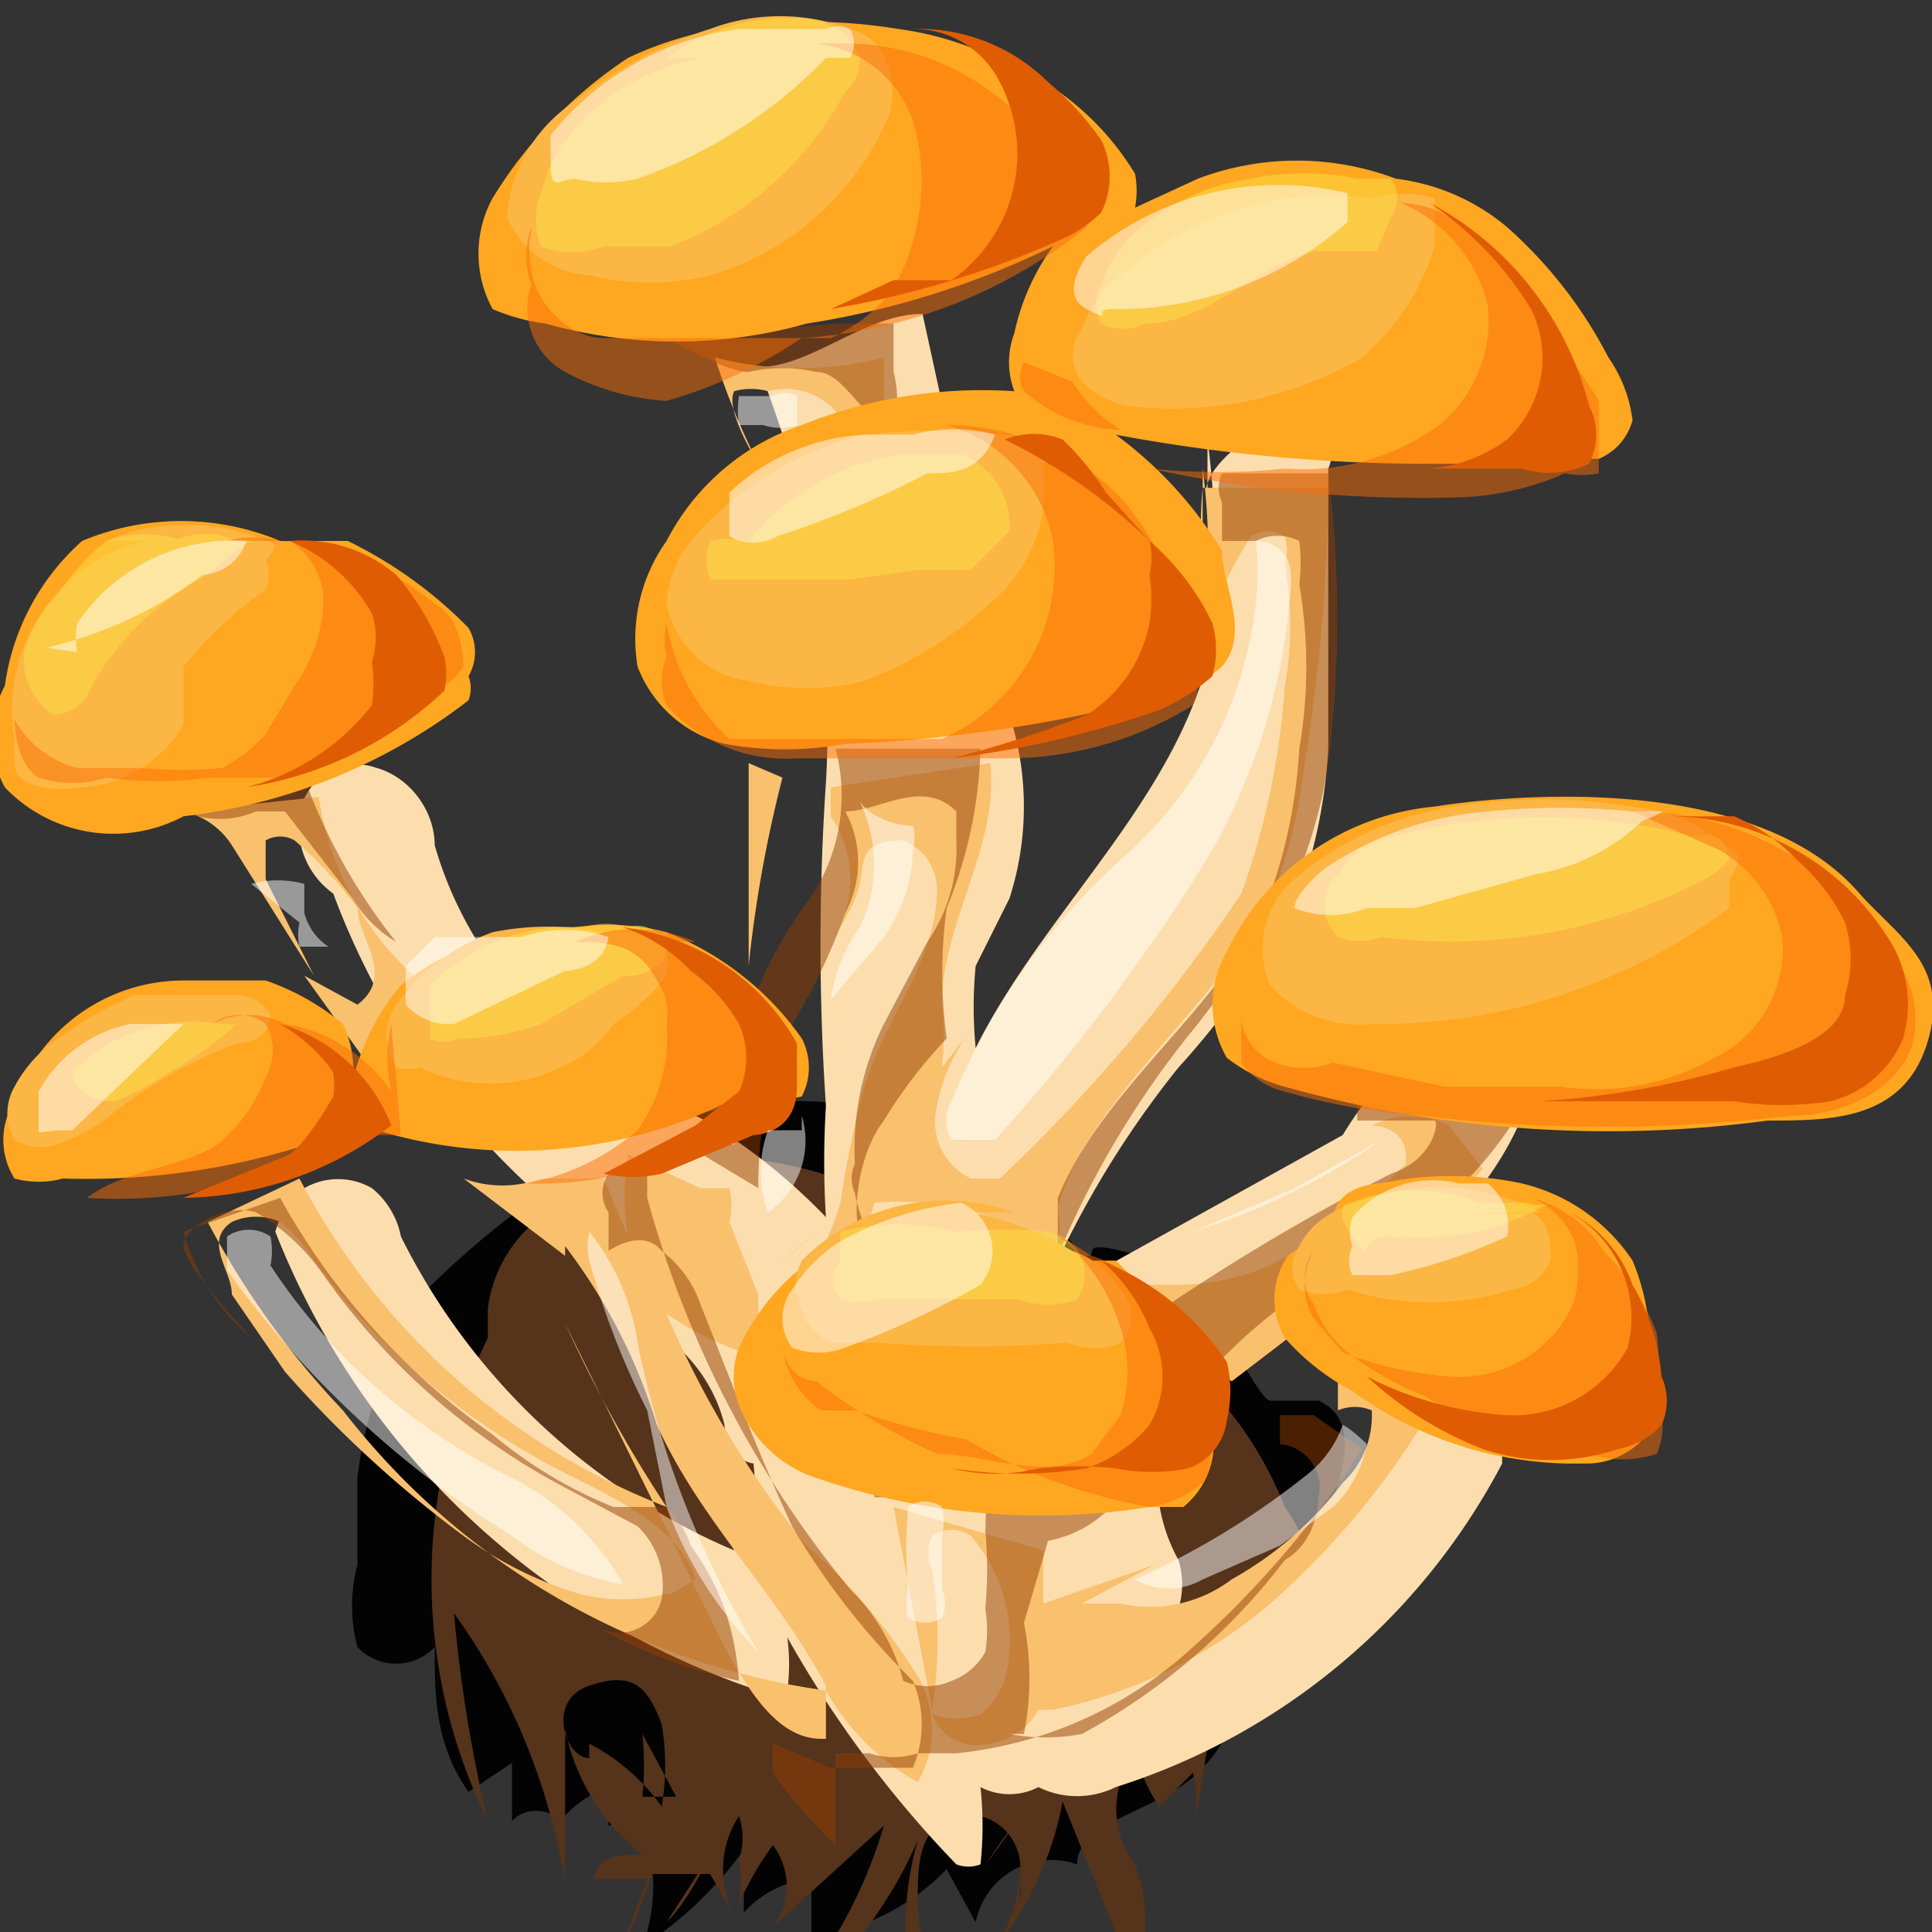 <svg id="Layer_1" data-name="Layer 1" xmlns="http://www.w3.org/2000/svg" viewBox="0 0 4 4"><rect x="0" y="0" width="4" height="4" fill="#333333" stroke="none"/><defs><style>.cls-1{fill:#020302;}.cls-2{fill:#56331b;}.cls-3{fill:#fcdeae;}.cls-4{fill:#f9c06e;}.cls-5{opacity:0.5;}.cls-6{fill:#933d02;}.cls-7{fill:#ffa720;}.cls-8{fill:#fcb644;}.cls-9{fill:#f9df46;}.cls-10{fill:#f96d06;}.cls-11{fill:#e05c03;}.cls-12{fill:#fff;}</style></defs><path class="cls-1" d="M10.35,10.78s-.07,0-.1,0-.13-.26-.27-.3-.08,0-.11,0,0,0-.06-.06a.58.58,0,0,0-.32-.23.8.8,0,0,0-.64.09,1.85,1.85,0,0,0-.49.43l.06,0a.86.86,0,0,0-.06.23l0,.18a.33.33,0,0,0,0,.17.11.11,0,0,0,.16,0c0,.1,0,.2.07.3l.09-.06,0,.12a.07.07,0,0,1,.1,0,.23.23,0,0,1,.1-.07l0,.08a.11.11,0,0,1,.07,0,.36.36,0,0,1,0,.25.8.8,0,0,0,.21-.2v.13a.21.21,0,0,1,.14-.07v.12a.47.47,0,0,0,.28-.14l.06.11a.16.16,0,0,1,.21-.12c0-.09.17-.11.25-.19a.29.29,0,0,0,.08-.13l.14-.3C10.41,10.94,10.44,10.82,10.35,10.78Z" transform="translate(-7.62 -7.88)"/><path class="cls-2" d="M9.73,11.64l-.07.1A.86.86,0,0,0,9.73,11.64Z" transform="translate(-7.62 -7.88)"/><path class="cls-2" d="M9.7,11.77l0,0Z" transform="translate(-7.62 -7.88)"/><path class="cls-2" d="M9.15,11.76l0,0Z" transform="translate(-7.62 -7.88)"/><path class="cls-2" d="M10.28,11a.76.76,0,0,0-.16-.25.44.44,0,0,0-.19-.17l-.12,0a1.08,1.08,0,0,1-.18-.11.91.91,0,0,0-.45-.19.65.65,0,0,0-.39.09l0,0a.28.28,0,0,0-.16.22l0,.06a1.13,1.13,0,0,0,0,1,3,3,0,0,1-.07-.43,1.31,1.31,0,0,1,.23.56v-.32a.44.44,0,0,0,.16.26c-.05,0-.09,0-.1.05l.11,0-.06.16a1.22,1.22,0,0,0,.07-.17H9l.09,0,.06.1h0a.2.2,0,0,1,0-.22l0,0a.14.14,0,0,1,0,.09.29.29,0,0,1,0,.09.75.75,0,0,1,.07-.12.14.14,0,0,1,0,.17l.23-.21a1,1,0,0,1-.22.39.85.85,0,0,0,.29-.36.68.68,0,0,0,0,.37c.06-.05,0-.15,0-.24s0-.19.13-.18a.11.11,0,0,1,.08.13.08.08,0,0,1,0,.05l0-.06a.29.29,0,0,1-.08.19.69.69,0,0,0,.17-.34l.15.37a.34.34,0,0,0,0-.24.19.19,0,0,1,0-.23.37.37,0,0,0,.05.11l.07-.07a.32.32,0,0,1,0,.14l.06-.39a.12.12,0,0,1,0,.13A.28.28,0,0,0,10.28,11Zm-1.67-.41h0Zm.23.93c-.05,0-.09-.12,0-.15s.12,0,.15.08a.51.51,0,0,1,0,.17A.43.43,0,0,0,8.84,11.49Zm.18.08s0,0-.07,0h0a.65.65,0,0,0,0-.13l0,0Z" transform="translate(-7.62 -7.88)"/><path class="cls-2" d="M9.11,11.71a.25.25,0,0,0,0-.07l0,.07Z" transform="translate(-7.62 -7.88)"/><path class="cls-2" d="M9.15,11.76a.1.1,0,0,1,0,0h0Z" transform="translate(-7.62 -7.88)"/><path class="cls-2" d="M9,11.86l.09-.14h0S9.05,11.81,9,11.86Z" transform="translate(-7.62 -7.88)"/><path class="cls-3" d="M10.17,10.65c.1-.06.22-.09.33-.15a.65.65,0,0,0,.3-.39v0s0,0-.05-.05a.23.23,0,0,0-.21,0,.75.75,0,0,0-.14.17l-.63.35v0a2,2,0,0,1,.29-.49,1.67,1.67,0,0,0,.25-.36,1.07,1.07,0,0,0,.06-.3l0-.58a.07.07,0,0,0,0-.06l0,0a.25.25,0,0,0-.17,0s-.1.07-.08.12V8.79a1.75,1.75,0,0,1,0,.46c-.08.3-.34.52-.48.8a.88.88,0,0,1,0-.17v0l.07-.14a.62.62,0,0,0,0-.38s0-.06,0-.07a.07.07,0,0,0-.06,0c0-.07,0-.14,0-.21l-.12-.55s0,0,0,0h0c-.12,0-.23.11-.34.11a2,2,0,0,1,.14.86,5,5,0,0,0,0,.67,1.85,1.85,0,0,0,0,.23,1.22,1.22,0,0,0-.25-.2,2.23,2.23,0,0,1-.33-.2.8.8,0,0,1-.23-.37c0-.07-.05-.14-.12-.16a.12.12,0,0,0-.16.1.17.17,0,0,0,.07.16,1.57,1.57,0,0,0,.41.61,2,2,0,0,0,.23.18,2.93,2.93,0,0,0,.19.57l0,0a1.37,1.37,0,0,1-.69-.65.17.17,0,0,0-.06-.1.14.14,0,0,0-.14,0,.18.18,0,0,0-.06.09,1.63,1.63,0,0,0,1,.95s0,0,.06,0l0,0a.41.41,0,0,0,0-.11,2.3,2.3,0,0,0,.35.47s0,0,0,0a.07.07,0,0,0,.05,0,.75.75,0,0,0,0-.16.13.13,0,0,0,.12,0l0,0a.18.18,0,0,0,.16,0,1.37,1.37,0,0,0,.8-.67s0-.07,0-.1a.13.13,0,0,0-.17,0,.2.2,0,0,0-.11.14v0a.84.84,0,0,1-.57.33v-.07l.11,0s.06,0,.07,0a.17.17,0,0,0,0-.1A.35.35,0,0,1,10.17,10.65Zm-1.05.18s0,.07.06.08h0a.49.49,0,0,1,0,.11v0A1.47,1.47,0,0,1,9,10.65.32.32,0,0,1,9.12,10.83Z" transform="translate(-7.62 -7.88)"/><path class="cls-3" d="M9,8.55H9Z" transform="translate(-7.62 -7.88)"/><path class="cls-3" d="M7.93,10.37v0Z" transform="translate(-7.62 -7.88)"/><path class="cls-4" d="M9.14,8.69a.13.13,0,0,1,.07,0,.14.14,0,0,1,.16.07l0,0h.08v0l0-.14h0a.7.7,0,0,1-.35,0h0a1.45,1.45,0,0,0,.09.22S9.12,8.73,9.14,8.69Z" transform="translate(-7.62 -7.88)"/><path class="cls-4" d="M9.17,9.46h0v.42a2.66,2.66,0,0,1,.07-.39h0Z" transform="translate(-7.62 -7.88)"/><path class="cls-4" d="M9.3,10.44l-.07.06h0S9.28,10.46,9.3,10.44Z" transform="translate(-7.62 -7.88)"/><path class="cls-4" d="M9.43,10.37h0a.58.58,0,0,1,.38.1.28.28,0,0,0,0-.09c.07-.24.34-.42.45-.66a1.14,1.14,0,0,0,.06-.25,3.79,3.79,0,0,0,.05-.58s0,0,0,0l-.05,0-.21,0h0a0,0,0,0,0,0,0,.76.76,0,0,0,0,.15V8.85a1.35,1.35,0,0,1,0,.35,1,1,0,0,1,.1-.21l0,0a.07.07,0,0,1,.07,0,.11.11,0,0,1,0,.06.7.7,0,0,1,0,.25,1.57,1.57,0,0,1-.09.43,3.48,3.48,0,0,1-.5.59h0l-.06,0a.13.13,0,0,1-.07-.15A.37.37,0,0,1,9.64,10v0l-.07.09a.57.57,0,0,0,0-.13c0-.17.12-.33.1-.5l-.33.05,0,.06,0,0a.23.23,0,0,1,0,.26s.05-.07.06-.12,0-.09.09-.09a.11.11,0,0,1,.07.1c0,.15-.11.27-.15.41a2,2,0,0,0-.05.24.52.52,0,0,1-.07.15l.1,0Z" transform="translate(-7.62 -7.88)"/><path class="cls-4" d="M8.1,9.63l.17.27-.1-.2s0-.07,0-.08a.06.06,0,0,1,.06,0,.86.86,0,0,1,.13.14c0,.06.08.14,0,.2h0L8.25,9.9l.18.25c0-.08,0-.18.07-.23l0,0a0,0,0,0,0,0,0,.62.62,0,0,1-.22-.39s0,0,0,0h0L8,9.56A.16.16,0,0,1,8.1,9.63Z" transform="translate(-7.62 -7.88)"/><polygon class="cls-4" points="0.42 1.68 0.42 1.68 0.41 1.68 0.42 1.68"/><path class="cls-4" d="M9.29,11.08A2,2,0,0,1,9,10.6a.66.66,0,0,0,.19.09h0a0,0,0,0,0,0,0l0-.13,0,0-.06-.15v0a.14.14,0,0,0,0-.07l-.06,0-.15-.07h0s0,0,0,0a.53.53,0,0,0,0,.17l-.05-.12a0,0,0,0,0,0,0h0l-.13,0h0a.23.23,0,0,1-.16,0h0l.21.16v0l0,.18,0-.14s0-.06,0-.06l0,0a1.18,1.18,0,0,1,.19.37c.09.2.25.35.35.54,0,0,0,.08,0,.11H9.32c-.09,0-.15-.1-.2-.19l-.33-.67A2.78,2.78,0,0,0,9,11h0a1.45,1.45,0,0,1-.76-.68,0,0,0,0,0,0,0h0l-.19.09a1.75,1.75,0,0,0,.28.39v0a1.53,1.53,0,0,0,1,.58.5.5,0,0,0,.19.19h0l0,0a.22.22,0,0,0,0-.22A1.21,1.21,0,0,0,9.29,11.08Zm-.28.1H9a.37.37,0,0,1-.18,0,.77.77,0,0,1-.24-.12,2.37,2.37,0,0,1-.37-.34l-.11-.16c0-.05-.06-.11,0-.15a.12.12,0,0,1,.1,0,.27.27,0,0,1,.07.08,1.48,1.48,0,0,0,.54.45c.1.05.22.11.25.21Z" transform="translate(-7.62 -7.88)"/><path class="cls-4" d="M10.62,10.21a.18.18,0,0,0-.16,0s.08,0,.07.08l0,0a1.2,1.2,0,0,1-.21.17.47.47,0,0,1-.26.08s0,0-.06,0,0,0,0,0h0a0,0,0,0,0,0,0,.09.09,0,0,0,0,.05l.17.15.17-.13a2,2,0,0,0,.35-.31.05.05,0,0,0,0,0Z" transform="translate(-7.62 -7.88)"/><path class="cls-4" d="M10.39,10.72l0,0,0,0,0,.08,0,0h0a.09.09,0,0,1,.07,0,.06.06,0,0,1,0,0,.19.19,0,0,1-.06.15.74.74,0,0,1-.23.2.28.28,0,0,1-.23.05s.05,0,.06,0H9.85l.08,0H9.86l.15-.08-.23.08h0s0-.07,0-.11v0h0l-.31-.09s0,0,0,0h0l.08.42a.94.94,0,0,0,0-.29.08.08,0,0,1,0-.07.07.07,0,0,1,.08,0,.33.33,0,0,1,.07.3.18.18,0,0,1-.05.07.17.17,0,0,1-.1,0,.1.1,0,0,0,.12.06.14.14,0,0,0,.1-.07.08.08,0,0,0,0,0H9.8a1,1,0,0,0,.45-.22,1.66,1.66,0,0,0,.32-.38l-.16-.11Z" transform="translate(-7.62 -7.88)"/><path class="cls-4" d="M7.91,10.39h0l0,0Z" transform="translate(-7.62 -7.88)"/><g class="cls-5"><path class="cls-6" d="M9.17,8.65a.32.32,0,0,1,.14,0c.06,0,.09.1.16.11a.21.21,0,0,0,0-.11l0-.1h0l-.12,0L9,8.58v0S9.12,8.65,9.17,8.65Z" transform="translate(-7.62 -7.88)"/><path class="cls-6" d="M10.1,10l.16-.21a1,1,0,0,0,.11-.33,2.43,2.43,0,0,0,0-.6v0h0l-.12,0h-.1a.07.07,0,0,0,0,.06V9s0,0,.07,0a.1.1,0,0,1,.09,0,.36.36,0,0,1,0,.09,1,1,0,0,1,0,.34,1.07,1.07,0,0,1-.06.3c-.09.23-.34.39-.44.63,0,0,0,.09,0,.12A1.92,1.92,0,0,1,10.1,10Z" transform="translate(-7.62 -7.88)"/><path class="cls-6" d="M8,9.56a.19.19,0,0,0,.15,0h.06l0,0,.14.18a.26.26,0,0,0,.09.09,1.19,1.19,0,0,1-.21-.4s0,0,0,0h0l-.17.09H8S8,9.55,8,9.56Z" transform="translate(-7.62 -7.88)"/><path class="cls-6" d="M9.05,11.08A.2.2,0,0,0,9,11l-.11,0a.92.92,0,0,1-.25-.15,1.47,1.47,0,0,1-.44-.49s0,0,0,0h0l-.2.07a.44.44,0,0,0,.14.22S8,10.5,8,10.46s.09-.09.15-.07a.44.44,0,0,1,.14.13,1.42,1.42,0,0,0,.5.44l.15.08a.17.17,0,0,1,.05.15.09.09,0,0,1-.13.06,1,1,0,0,0,.29.11h0a0,0,0,0,0,0,0C9.14,11.23,9.1,11.15,9.05,11.08Z" transform="translate(-7.62 -7.88)"/><path class="cls-6" d="M7.9,10.36h0Z" transform="translate(-7.62 -7.88)"/><path class="cls-6" d="M9.79,11.07A.24.24,0,0,0,9.92,11a.8.8,0,0,0,.13-.19,1.13,1.13,0,0,1,.39-.33.78.78,0,0,0,.36-.36.93.93,0,0,1-.37,0h0s0,.08,0,.08.15,0,.16,0,0,.08-.09.11a4.41,4.41,0,0,0-.72.46l-.07.09H9.63l-.1,0s-.08,0-.1,0l0,0h0a.06.06,0,0,0,0,.06l0,.06.11,0a.14.14,0,0,1,.12,0,.64.64,0,0,1,0,.07.86.86,0,0,1,0,.16.28.28,0,0,1,0,.09.13.13,0,0,1-.07.06.12.12,0,0,1-.1,0l0,0,0,0a.41.41,0,0,0-.11-.19,2.17,2.17,0,0,1-.42-.81s0,0,0-.05h0l-.08,0a.07.07,0,0,0,0,.08l0,0,0,.08s.07-.05.11,0a.23.23,0,0,1,.08.11c.06.15.12.31.19.46a1.54,1.54,0,0,0,.25.32.23.23,0,0,1,0,.18,0,0,0,0,1,0,0H9.34l-.12-.05,0,.06a1,1,0,0,0,.13.15s0,0,0,0,0,0,0-.05l0-.14h0l.07,0a.16.16,0,0,0,.1,0s.05,0,.08,0a.85.85,0,0,0,.49-.22,2,2,0,0,0,.35-.41s0,0,0,0l0,0-.1-.07-.07,0h0l0,.06a.09.09,0,0,1,.08.11s0,.09-.07.13a1.32,1.32,0,0,1-.42.36.4.4,0,0,1-.15,0H9.74a.59.59,0,0,0,0-.23Z" transform="translate(-7.62 -7.88)"/><polygon class="cls-6" points="2.8 2.83 2.8 2.83 2.8 2.82 2.8 2.83"/><path class="cls-6" d="M10.38,10.75l0,0S10.37,10.74,10.38,10.75Z" transform="translate(-7.62 -7.88)"/><path class="cls-6" d="M9.26,10a1.2,1.2,0,0,0,.11-.23.22.22,0,0,0,0-.21h0c.07,0,.16-.07.23,0l0,.06a.34.34,0,0,1-.06.21L9.45,10a.58.58,0,0,0-.06.29.07.07,0,0,0,0,.06h0a.35.35,0,0,0,.06.14v0l0,0c-.08,0-.07-.2,0-.29a1,1,0,0,1,.13-.17,1,1,0,0,1,0-.27.93.93,0,0,0,.07-.33v0h0l-.3,0h0l0,0a.38.38,0,0,1-.06.32.89.89,0,0,0-.15.33.91.91,0,0,1,0,.17.15.15,0,0,0-.1,0l.15.09A.82.82,0,0,1,9.26,10Z" transform="translate(-7.62 -7.88)"/></g><path class="cls-7" d="M8.75,8.55a1,1,0,0,0,.54,0,1.78,1.78,0,0,0,.51-.16.48.48,0,0,0-.08.18.17.17,0,0,0,0,.12h0a1,1,0,0,0-.44.07A.49.49,0,0,0,9,9a.35.35,0,0,0-.06.26.26.26,0,0,0,.18.16.69.69,0,0,0,.25,0,3,3,0,0,0,.66-.1.27.27,0,0,0,.12-.06c.06-.07,0-.17,0-.24a.84.84,0,0,0-.22-.24h0a3.53,3.53,0,0,0,.92.05h.08A.12.12,0,0,0,11,8.75a.29.29,0,0,0-.05-.13.93.93,0,0,0-.21-.27.44.44,0,0,0-.23-.1.58.58,0,0,0-.41,0l-.13.06a.19.19,0,0,0,0-.07A.57.57,0,0,0,9.68,8a.66.66,0,0,0-.2-.06,1.15,1.15,0,0,0-.37,0A.73.73,0,0,0,8.92,8a.93.93,0,0,0-.28.29.24.24,0,0,0,0,.23A.41.41,0,0,0,8.75,8.55Z" transform="translate(-7.62 -7.88)"/><path class="cls-7" d="M8,9.57a1.19,1.19,0,0,0,.59-.24.07.07,0,0,0,0-.05.1.1,0,0,0,0-.1A.9.9,0,0,0,8.34,9L8.28,9H8.2a.53.53,0,0,0-.41,0,.49.49,0,0,0-.16.3.22.22,0,0,0,0,.21A.31.31,0,0,0,8,9.57Z" transform="translate(-7.62 -7.88)"/><path class="cls-7" d="M9.28,10.15a.13.13,0,0,0,0-.12v0A.62.62,0,0,0,9,9.81a.48.48,0,0,0-.24,0,.49.49,0,0,0-.31.11.47.47,0,0,0-.1.2A.22.22,0,0,0,8.33,10a.51.51,0,0,0-.16-.09H8a.37.37,0,0,0-.35.25.15.15,0,0,0,0,.16.19.19,0,0,0,.1,0,1.5,1.5,0,0,0,.59-.1l0,0,.06,0a1,1,0,0,0,.75-.07A.27.27,0,0,0,9.28,10.15Z" transform="translate(-7.62 -7.88)"/><path class="cls-7" d="M11.47,9.73c-.25-.29-.88-.18-.88-.18a.53.53,0,0,0-.43.3.22.22,0,0,0,0,.22.34.34,0,0,0,.12.06,2.48,2.48,0,0,0,1,.07c.13,0,.28,0,.33-.16S11.55,9.82,11.47,9.73Z" transform="translate(-7.62 -7.88)"/><path class="cls-7" d="M9.93,10.49l-.07,0a.44.44,0,0,0-.31-.09.47.47,0,0,0-.4.27.17.17,0,0,0,0,.12.26.26,0,0,0,.16.15A1.43,1.43,0,0,0,10,11l.07,0a.17.17,0,0,0,.06-.1.27.27,0,0,0-.06-.22A.65.65,0,0,0,9.93,10.49Z" transform="translate(-7.62 -7.88)"/><path class="cls-7" d="M11,10.49a.38.38,0,0,0-.23-.16.7.7,0,0,0-.29,0s-.09,0-.1.07-.08.05-.1.09a.16.16,0,0,0,0,.16.49.49,0,0,0,.14.11.78.78,0,0,0,.48.15.16.16,0,0,0,.13-.06.14.14,0,0,0,0-.11A.46.46,0,0,0,11,10.49Z" transform="translate(-7.62 -7.88)"/><path class="cls-8" d="M8.84,8.45a.53.53,0,0,0,.25,0,.58.58,0,0,0,.37-.33.17.17,0,0,0,0-.1.11.11,0,0,0-.08-.08.41.41,0,0,0-.29,0,.84.84,0,0,0-.28.15.31.31,0,0,0-.14.24A.2.2,0,0,0,8.84,8.45Z" transform="translate(-7.62 -7.88)"/><path class="cls-8" d="M9.68,9.12a.31.31,0,0,0,.1-.27.11.11,0,0,0,0-.07l-.08,0a1.27,1.27,0,0,0-.29,0h0A.68.68,0,0,0,9.05,9,.24.24,0,0,0,9,9.13a.2.2,0,0,0,.17.16.49.49,0,0,0,.24,0A.84.84,0,0,0,9.68,9.12Z" transform="translate(-7.62 -7.88)"/><path class="cls-8" d="M8.17,9a.42.42,0,0,0-.33,0l.08,0a.36.36,0,0,0-.27.41s0,0,0,.05.08.06.14.05A.26.26,0,0,0,8,9.38L8,9.26a.87.87,0,0,1,.17-.16.07.07,0,0,0,0-.06S8.21,9,8.17,9Z" transform="translate(-7.62 -7.88)"/><path class="cls-8" d="M8.12,9.94H7.9a.83.83,0,0,0-.16.09.28.28,0,0,0-.09.1.11.11,0,0,0,0,.11.11.11,0,0,0,.11,0,.33.33,0,0,0,.1-.06,1,1,0,0,1,.25-.14s.07,0,.07-.06A.09.09,0,0,0,8.12,9.94Z" transform="translate(-7.62 -7.88)"/><path class="cls-8" d="M9,9.81H8.87a.58.58,0,0,0-.23,0,.43.43,0,0,0-.2.15.12.12,0,0,0,0,.13.09.09,0,0,0,.05,0,.33.33,0,0,0,.29,0A.24.24,0,0,0,8.89,10,.45.45,0,0,0,9,9.9a.08.08,0,0,0,0-.05S9,9.81,9,9.81Z" transform="translate(-7.62 -7.88)"/><path class="cls-8" d="M10.59,8.39s0,0,0-.05l0-.05a.25.25,0,0,0-.13,0l0,0a.65.65,0,0,0-.53.17.23.23,0,0,0-.07.1.09.09,0,0,0,0,.11.19.19,0,0,0,.09.05.78.78,0,0,0,.49-.1A.49.49,0,0,0,10.59,8.39Z" transform="translate(-7.62 -7.88)"/><path class="cls-8" d="M11.22,9.65a.39.39,0,0,0-.22-.1,1.15,1.15,0,0,0-.37,0,.67.67,0,0,0-.33.15.19.19,0,0,0-.05.22.25.25,0,0,0,.21.08,1.21,1.21,0,0,0,.74-.24s0,0,0-.06A.08.08,0,0,0,11.22,9.65Z" transform="translate(-7.62 -7.88)"/><path class="cls-8" d="M10.79,10.39a.61.61,0,0,1-.13,0l.15,0a.47.47,0,0,0-.43,0,.16.16,0,0,0-.07.07.08.08,0,0,0,0,.09.14.14,0,0,0,.1,0,.56.56,0,0,0,.34,0,.1.1,0,0,0,.08-.06S10.84,10.41,10.79,10.39Z" transform="translate(-7.62 -7.88)"/><path class="cls-8" d="M9.84,10.47a.66.66,0,0,0-.21-.08h.09a.42.42,0,0,0-.44.1.11.11,0,0,0,0,.1.11.11,0,0,0,.06.07l.1,0a2.54,2.54,0,0,0,.39,0,.14.14,0,0,0,.11,0,.08.08,0,0,0,0-.11A.18.18,0,0,0,9.84,10.47Z" transform="translate(-7.62 -7.88)"/><g class="cls-5"><path class="cls-9" d="M9.37,8.07A.09.09,0,0,0,9.4,8a.12.12,0,0,0-.1-.08A.42.42,0,0,0,9,8h.07a.46.46,0,0,0-.28.17.37.37,0,0,0-.05.11.15.15,0,0,0,0,.11.18.18,0,0,0,.13,0l.14,0A.7.7,0,0,0,9.37,8.07Z" transform="translate(-7.62 -7.88)"/><path class="cls-9" d="M9.52,9.06l.11,0,.08-.08a.16.16,0,0,0-.1-.16l-.12,0h0a.49.49,0,0,0-.32.18A.18.18,0,0,0,9.09,9a.12.12,0,0,0,0,.08s.09,0,.14,0l.15,0Z" transform="translate(-7.62 -7.88)"/><path class="cls-9" d="M8.11,9a.15.15,0,0,0-.13,0H8A.24.24,0,0,0,7.84,9a.52.52,0,0,0-.1.11.29.29,0,0,0-.07.12.14.14,0,0,0,.06.13h0s.06,0,.08-.06a.59.59,0,0,1,.24-.23S8.13,9,8.14,9A.09.09,0,0,0,8.11,9Z" transform="translate(-7.62 -7.88)"/><path class="cls-9" d="M8.08,10h0a.35.35,0,0,0-.31.1s0,0,0,0,0,.06.09.06a.6.6,0,0,0,.11-.06A.66.66,0,0,0,8.11,10v0S8.1,10,8.08,10Z" transform="translate(-7.62 -7.88)"/><path class="cls-9" d="M8.92,9.8a.14.14,0,0,0-.09,0h0a.41.41,0,0,0-.32.12s0,.08,0,.11a.07.07,0,0,0,.06,0A.48.48,0,0,0,8.74,10l.17-.1A.1.1,0,0,0,9,9.86.06.06,0,0,0,8.92,9.8Z" transform="translate(-7.62 -7.88)"/><path class="cls-9" d="M10.5,8.33a.07.07,0,0,0,0-.08h-.07a.55.55,0,0,0-.22,0,.46.46,0,0,0-.26.13.26.26,0,0,0-.05.09.08.08,0,0,0,0,.08.1.1,0,0,0,.09,0c.13,0,.23-.12.35-.15l.13,0Z" transform="translate(-7.62 -7.88)"/><path class="cls-9" d="M11.17,9.61s0,0-.05,0h0a1.25,1.25,0,0,0-.61,0,.17.17,0,0,0-.12.08.09.09,0,0,0,0,.13.13.13,0,0,0,.09,0,1.13,1.13,0,0,0,.65-.11.18.18,0,0,0,.07-.05A.06.06,0,0,0,11.17,9.61Z" transform="translate(-7.62 -7.88)"/><path class="cls-9" d="M10.78,10.37l-.1,0a.34.34,0,0,0-.26,0s-.05,0,0,.07,0,0,.08,0a.55.55,0,0,0,.33-.07l0,0S10.8,10.38,10.78,10.37Z" transform="translate(-7.62 -7.88)"/><path class="cls-9" d="M9.79,10.43a1.09,1.09,0,0,0-.19,0,.49.49,0,0,0-.24,0l0,.06a.06.06,0,0,0,0,.08.1.1,0,0,0,.07,0h.3a.17.17,0,0,0,.12,0A.09.09,0,0,0,9.79,10.43Z" transform="translate(-7.62 -7.88)"/></g><g class="cls-5"><path class="cls-10" d="M9.28,8.58a1.05,1.05,0,0,0,.59-.23.05.05,0,0,0,0,0s0,0,0-.05a1.1,1.1,0,0,0-.14-.18.51.51,0,0,0-.36-.15H9.31a.24.24,0,0,1,.2.16.44.44,0,0,1,0,.25.37.37,0,0,1-.05.11.34.34,0,0,1-.12.09H9l-.13,0c-.07,0-.14-.07-.15-.14s0-.06,0-.09a0,0,0,0,0,0,0h0a.18.18,0,0,0,0,.12v0a.15.15,0,0,0,.07.18.51.51,0,0,0,.21.06A1,1,0,0,0,9.28,8.58Z" transform="translate(-7.62 -7.88)"/><path class="cls-10" d="M9.31,7.92Z" transform="translate(-7.62 -7.88)"/><path class="cls-10" d="M9.74,8.63v0a.06.06,0,0,0,0,.06l0,0a.32.32,0,0,0,.2.08.32.32,0,0,1-.1-.1Z" transform="translate(-7.62 -7.88)"/><path class="cls-10" d="M10.86,8.86a.18.18,0,0,0,.07,0c0-.05,0-.1,0-.15a2.18,2.18,0,0,0-.26-.34v0a.21.21,0,0,0-.15-.07.31.31,0,0,1,.18.21.28.28,0,0,1-.1.25.48.48,0,0,1-.32.09,1.34,1.34,0,0,1-.28,0,2.64,2.64,0,0,0,.63.06A.59.59,0,0,0,10.86,8.86Z" transform="translate(-7.62 -7.88)"/><path class="cls-10" d="M8.2,9a.2.2,0,0,0-.11,0L8.22,9a.15.15,0,0,1,.07.12.32.32,0,0,1-.06.18l-.06.1a.31.31,0,0,1-.09.07.86.86,0,0,1-.17,0H7.78a.21.21,0,0,1-.13-.1,0,0,0,0,0,0,0l0,0s0,.09.05.12a.23.23,0,0,0,.14,0,.76.76,0,0,0,.21,0l.17,0a1.14,1.14,0,0,0,.3-.18.15.15,0,0,0,.06-.05s0-.1-.06-.13A.58.58,0,0,0,8.2,9Z" transform="translate(-7.62 -7.88)"/><path class="cls-10" d="M9.94,8.91a.51.51,0,0,0-.36-.15A.31.31,0,0,1,9.8,9a.39.39,0,0,1-.23.41h0l-.27,0H9.2l-.07,0A.42.42,0,0,1,9,9.17a.16.16,0,0,0,0,.07v0A.13.13,0,0,0,9,9.34a.33.33,0,0,0,.27.11h.05l.39,0a.73.73,0,0,0,.38-.11l0,0a.1.1,0,0,0,0-.09A.64.64,0,0,0,9.94,8.91Z" transform="translate(-7.62 -7.88)"/><path class="cls-10" d="M9.56,8.76h0Z" transform="translate(-7.62 -7.88)"/><path class="cls-10" d="M11.54,9.86a.63.63,0,0,0-.54-.3l.18.08a.27.27,0,0,1,.13.18.25.25,0,0,1-.14.25.5.5,0,0,1-.32.06h-.09l-.08,0h-.07l-.23-.05a.17.17,0,0,1-.12,0,.11.11,0,0,1-.07-.09s0,.06,0,.09a.15.15,0,0,0,.09.06,1.37,1.37,0,0,0,.28.05,3.3,3.3,0,0,0,.77,0c.1,0,.22-.05.25-.15A.21.21,0,0,0,11.54,9.86Z" transform="translate(-7.62 -7.88)"/><path class="cls-10" d="M8.43,10a.32.32,0,0,0,0,.14v0h0a.06.06,0,0,0,0,0A.33.33,0,0,0,8.21,10v0a.16.16,0,0,0-.15,0,.09.09,0,0,1,.11,0,.11.11,0,0,1,0,.11.33.33,0,0,1-.1.14c-.08.05-.19.05-.27.11a1,1,0,0,0,.41-.06l.12-.05a.13.13,0,0,0,.06-.07h0a.07.07,0,0,0,0,.05s0,0,.06,0a0,0,0,0,0,0,0Z" transform="translate(-7.62 -7.88)"/><path class="cls-10" d="M9.25,10.15l0,0a.14.14,0,0,0,0-.07A.52.52,0,0,0,9,9.83l.06,0a.31.31,0,0,0-.25,0c.06,0,.13,0,.17.08A.12.12,0,0,1,9,10a.33.33,0,0,1-.06.22.49.49,0,0,1-.23.11.73.73,0,0,0,.32-.06A.4.4,0,0,0,9.25,10.15Z" transform="translate(-7.62 -7.88)"/><path class="cls-10" d="M9.14,10.74v0h0Z" transform="translate(-7.62 -7.88)"/><path class="cls-10" d="M10.08,10.68c-.05-.08-.1-.17-.2-.2l-.08-.05a.39.39,0,0,1,.14.2.29.29,0,0,1,0,.18l-.06.08c-.09.06-.22,0-.32,0a1.28,1.28,0,0,1-.25-.15s-.07,0-.07-.09,0,0,0,0,0,0,0,0h0a.18.18,0,0,0,.08.15l.07,0a1.55,1.55,0,0,0,.23.06h0A1.14,1.14,0,0,0,10,11a.22.22,0,0,0,.11-.05.11.11,0,0,0,0-.12A.61.61,0,0,0,10.08,10.68Z" transform="translate(-7.62 -7.88)"/><path class="cls-10" d="M10.94,10.47a.25.25,0,0,0-.15-.11v0a.16.16,0,0,1,.09.09.25.25,0,0,1,0,.12.22.22,0,0,1-.05.08.26.26,0,0,1-.21.08.79.79,0,0,1-.22-.05l0,0-.06-.07a.14.14,0,0,1,0-.14l0,0a.09.09,0,0,0,0,.11.23.23,0,0,0,.07.1.65.65,0,0,0,.16.09.73.73,0,0,0,.34.12.22.22,0,0,0,.14,0,.15.15,0,0,0,0-.12.51.51,0,0,0,0-.13A.48.48,0,0,0,10.94,10.47Z" transform="translate(-7.62 -7.88)"/></g><path class="cls-11" d="M9.9,8.32a.17.17,0,0,0,0-.15.63.63,0,0,0-.11-.12.38.38,0,0,0-.28-.11h0a.2.2,0,0,1,.18.11.32.32,0,0,1-.1.41l-.12,0-.13.06a2,2,0,0,0,.49-.15A.29.29,0,0,0,9.9,8.32Z" transform="translate(-7.62 -7.88)"/><path class="cls-11" d="M10.54,8.28l.05,0h0Z" transform="translate(-7.62 -7.88)"/><path class="cls-11" d="M10.91,8.84a.13.13,0,0,0,0-.12.66.66,0,0,0-.33-.42h0a.73.73,0,0,1,.21.22.23.23,0,0,1-.05.27.31.31,0,0,1-.16.06l-.28,0h.47A.19.19,0,0,0,10.91,8.84Z" transform="translate(-7.62 -7.88)"/><path class="cls-11" d="M9.82,8.79a.16.16,0,0,0-.12,0A1.18,1.18,0,0,1,10,9a.16.16,0,0,1,0,.07.34.34,0,0,1,0,.1.29.29,0,0,1-.13.19,2.29,2.29,0,0,1-.28.09,2.07,2.07,0,0,0,.43-.1.41.41,0,0,0,.11-.07.2.2,0,0,0,0-.11A.52.52,0,0,0,10,9l-.09-.1A.58.58,0,0,0,9.82,8.79Z" transform="translate(-7.62 -7.88)"/><path class="cls-11" d="M9.67,8.75h0Z" transform="translate(-7.62 -7.88)"/><path class="cls-11" d="M8.44,9.07A.3.3,0,0,0,8.22,9h0a.35.35,0,0,1,.17.15v0a.16.16,0,0,1,0,.1.32.32,0,0,1,0,.09.48.48,0,0,1-.26.17.76.76,0,0,0,.41-.2.08.08,0,0,0,0,0,.16.16,0,0,0,0-.07A.55.55,0,0,0,8.44,9.07Z" transform="translate(-7.62 -7.88)"/><path class="cls-11" d="M8.2,10h0a.35.35,0,0,1,.11.1.17.17,0,0,1,0,.05s-.05.09-.09.12L8,10.36a.72.72,0,0,0,.43-.15l0,0a0,0,0,0,0,0,0A.35.35,0,0,0,8.2,10Z" transform="translate(-7.62 -7.88)"/><path class="cls-11" d="M8.91,9.8h0a.34.34,0,0,1,.14.09.35.35,0,0,1,.1.11.17.17,0,0,1,0,.14l-.09.07-.19.1a.27.27,0,0,0,.12,0l.19-.08s.09,0,.09-.1,0-.06,0-.09A.48.48,0,0,0,8.91,9.8Z" transform="translate(-7.62 -7.88)"/><path class="cls-11" d="M11.54,9.84a.54.54,0,0,0-.47-.27l.14,0a.38.38,0,0,1,.13.09.41.41,0,0,1,.1.13.25.25,0,0,1,0,.15c0,.09-.14.13-.23.15a1.87,1.87,0,0,1-.4.07l.4,0a.64.64,0,0,0,.2,0,.22.22,0,0,0,.15-.13A.25.25,0,0,0,11.54,9.84Z" transform="translate(-7.62 -7.88)"/><path class="cls-11" d="M11,10.54a.27.27,0,0,0-.13-.15l0,0a.25.25,0,0,1,.12.28.27.27,0,0,1-.25.14.74.74,0,0,1-.29-.08.75.75,0,0,0,.24.15.44.44,0,0,0,.28,0,.16.16,0,0,0,.09-.05.12.12,0,0,0,0-.1A.45.45,0,0,0,11,10.54Z" transform="translate(-7.62 -7.88)"/><path class="cls-11" d="M9.9,10.49a.36.36,0,0,1,.1.14.2.2,0,0,1,0,.2.3.3,0,0,1-.13.09.9.9,0,0,1-.28,0,.37.37,0,0,0,.18,0,.81.81,0,0,1,.16,0,.38.38,0,0,0,.15,0,.12.12,0,0,0,.08-.1.25.25,0,0,0,0-.12A.56.56,0,0,0,9.9,10.49Z" transform="translate(-7.62 -7.88)"/><path class="cls-11" d="M9.89,10.49h0l0,0Z" transform="translate(-7.62 -7.88)"/><g class="cls-5"><path class="cls-12" d="M7.72,9.22h0a.86.86,0,0,0,.32-.15A.1.1,0,0,0,8.13,9l0,0h0a.39.39,0,0,0-.35.17.14.14,0,0,0,0,.06S7.7,9.22,7.72,9.22Z" transform="translate(-7.62 -7.88)"/><path class="cls-12" d="M8,10H7.89a.28.28,0,0,0-.19.14s0,.07,0,.08,0,0,.07,0L8,10H8Z" transform="translate(-7.62 -7.88)"/><path class="cls-12" d="M8.56,10l.23-.11s.08,0,.09-.07a0,0,0,0,0,0,0h0a.28.28,0,0,0-.18,0l-.06,0-.07,0-.05,0h0l-.06.06s0,.06,0,.08A.12.12,0,0,0,8.56,10Z" transform="translate(-7.62 -7.88)"/><path class="cls-12" d="M9.13,8.9s0,.06,0,.09a.1.1,0,0,0,.1,0,2,2,0,0,0,.31-.13c.05,0,.11,0,.14-.08s0,0,0,0l0,0a.32.32,0,0,0-.17,0l-.1,0A.44.44,0,0,0,9.13,8.9Z" transform="translate(-7.62 -7.88)"/><path class="cls-12" d="M8.81,8.25a.28.28,0,0,0,.13,0A1,1,0,0,0,9.33,8l.05,0a.06.06,0,0,0,0-.06.06.06,0,0,0-.05,0H9.15a.6.6,0,0,0-.39.22s0,0,0,.06S8.78,8.25,8.81,8.25Z" transform="translate(-7.62 -7.88)"/><path class="cls-12" d="M9.92,8.52a.72.72,0,0,0,.49-.18l0,0a0,0,0,0,0,0-.06l-.07,0h.07a.61.61,0,0,0-.54.13s-.06.08,0,.11S9.88,8.52,9.92,8.52Z" transform="translate(-7.62 -7.88)"/><path class="cls-12" d="M11.06,9.56H11a1.51,1.51,0,0,0-.3,0,.7.7,0,0,0-.34.12s-.06.05-.06.08l0,0a.2.2,0,0,0,.15,0l.1,0,.25-.07a.42.42,0,0,0,.22-.11l0,0S11.07,9.56,11.06,9.56Z" transform="translate(-7.62 -7.88)"/><path class="cls-12" d="M10.7,10.33h-.06a.22.22,0,0,0-.22.07.09.09,0,0,0,0,.06.07.07,0,0,0,0,.06h.08a1.13,1.13,0,0,0,.24-.08l0,0s0,0,0,0A.11.11,0,0,0,10.7,10.33Z" transform="translate(-7.62 -7.88)"/><path class="cls-12" d="M9.61,10.37h0a.67.67,0,0,0-.25.08.32.32,0,0,0-.1.1.1.1,0,0,0,0,.12.15.15,0,0,0,.11,0,1.82,1.82,0,0,0,.28-.13s0,0,0,0a0,0,0,0,0,0,0A.11.11,0,0,0,9.61,10.37Z" transform="translate(-7.62 -7.88)"/><path class="cls-12" d="M9.15,8.76v0s0,0,.05,0a.11.11,0,0,0,.07,0,0,0,0,0,0,0-.06.05.05,0,0,0-.05,0l-.07,0h0l0,0v0A.19.19,0,0,0,9.15,8.76Z" transform="translate(-7.62 -7.88)"/><polygon class="cls-12" points="1.75 1.65 1.75 1.65 1.75 1.65 1.75 1.65"/><path class="cls-12" d="M9.36,9.59V9.54A0,0,0,0,0,9.36,9.59Z" transform="translate(-7.62 -7.88)"/><path class="cls-12" d="M9.45,9.82a.32.32,0,0,0,.06-.18.09.09,0,0,0,0-.05s-.07,0-.11-.05h0a.3.3,0,0,1,0,.26.34.34,0,0,0-.06.15,0,0,0,0,0,0,0h0Z" transform="translate(-7.62 -7.88)"/><path class="cls-12" d="M10.19,9.05v0Z" transform="translate(-7.62 -7.88)"/><path class="cls-12" d="M10.22,9l0,0a.59.59,0,0,1,0,.13.82.82,0,0,1-.28.53,1.38,1.38,0,0,0-.35.5.08.08,0,0,0,0,.08s.07,0,.09,0a4,4,0,0,0,.4-.52,1.27,1.27,0,0,0,.21-.6.2.2,0,0,0,0-.07A.07.07,0,0,0,10.22,9Z" transform="translate(-7.62 -7.88)"/><polygon class="cls-12" points="2.58 1.14 2.58 1.14 2.58 1.13 2.58 1.14"/><path class="cls-12" d="M10.09,10.43s-.05,0,0,0,0,0,0,0a1.41,1.41,0,0,0,.39-.19l0,0a0,0,0,0,0,0,0l0,0-.18.1Z" transform="translate(-7.62 -7.88)"/><path class="cls-12" d="M10.4,10.83s0,0,0,0a.23.23,0,0,1-.07.1,1.65,1.65,0,0,1-.36.22.14.14,0,0,0,.14,0l.16-.07.11-.08a.24.24,0,0,0,.07-.13S10.42,10.84,10.4,10.83Z" transform="translate(-7.62 -7.88)"/><path class="cls-12" d="M10.32,10.9s0,0,0-.05h0v0Z" transform="translate(-7.62 -7.88)"/><path class="cls-12" d="M9.57,11a.06.06,0,0,0-.07,0s0,0,0,0a1,1,0,0,0,0,.17.14.14,0,0,0,0,.06.07.07,0,0,0,.07,0,.07.07,0,0,0,0-.06v-.11A.12.12,0,0,0,9.57,11Z" transform="translate(-7.62 -7.88)"/><path class="cls-12" d="M9.44,11.08a.05.05,0,0,1,0,0h0Z" transform="translate(-7.62 -7.88)"/><path class="cls-12" d="M8.94,10.66a.48.48,0,0,0-.1-.23l0,0,0,0h0v0a.14.14,0,0,0,0,.06v0a1.66,1.66,0,0,0,.12.31L9,11a.85.85,0,0,0,.19.3h0a0,0,0,0,0,0,0s0,0,0,0A2,2,0,0,1,8.94,10.66Z" transform="translate(-7.62 -7.88)"/><path class="cls-12" d="M8.68,10.94a1.26,1.26,0,0,1-.5-.44.15.15,0,0,0,0-.06.08.08,0,0,0-.09,0,0,0,0,0,0,0,.07l0,0a2.06,2.06,0,0,0,.59.55.52.52,0,0,0,.23.1h0s0,0,0,0A.55.55,0,0,0,8.68,10.94Z" transform="translate(-7.62 -7.88)"/><path class="cls-12" d="M8.24,9.79a.12.12,0,0,0,0,.05,0,0,0,0,0,.06,0s0,0,0,0a.12.12,0,0,1-.05-.07l0-.06a.21.21,0,0,0-.11,0v0h0Zm-.1-.16Z" transform="translate(-7.62 -7.88)"/><path class="cls-12" d="M9.28,10.22s-.06,0-.07,0h0a.25.25,0,0,0,0,.17.18.18,0,0,0,.07-.2Z" transform="translate(-7.62 -7.88)"/></g></svg>